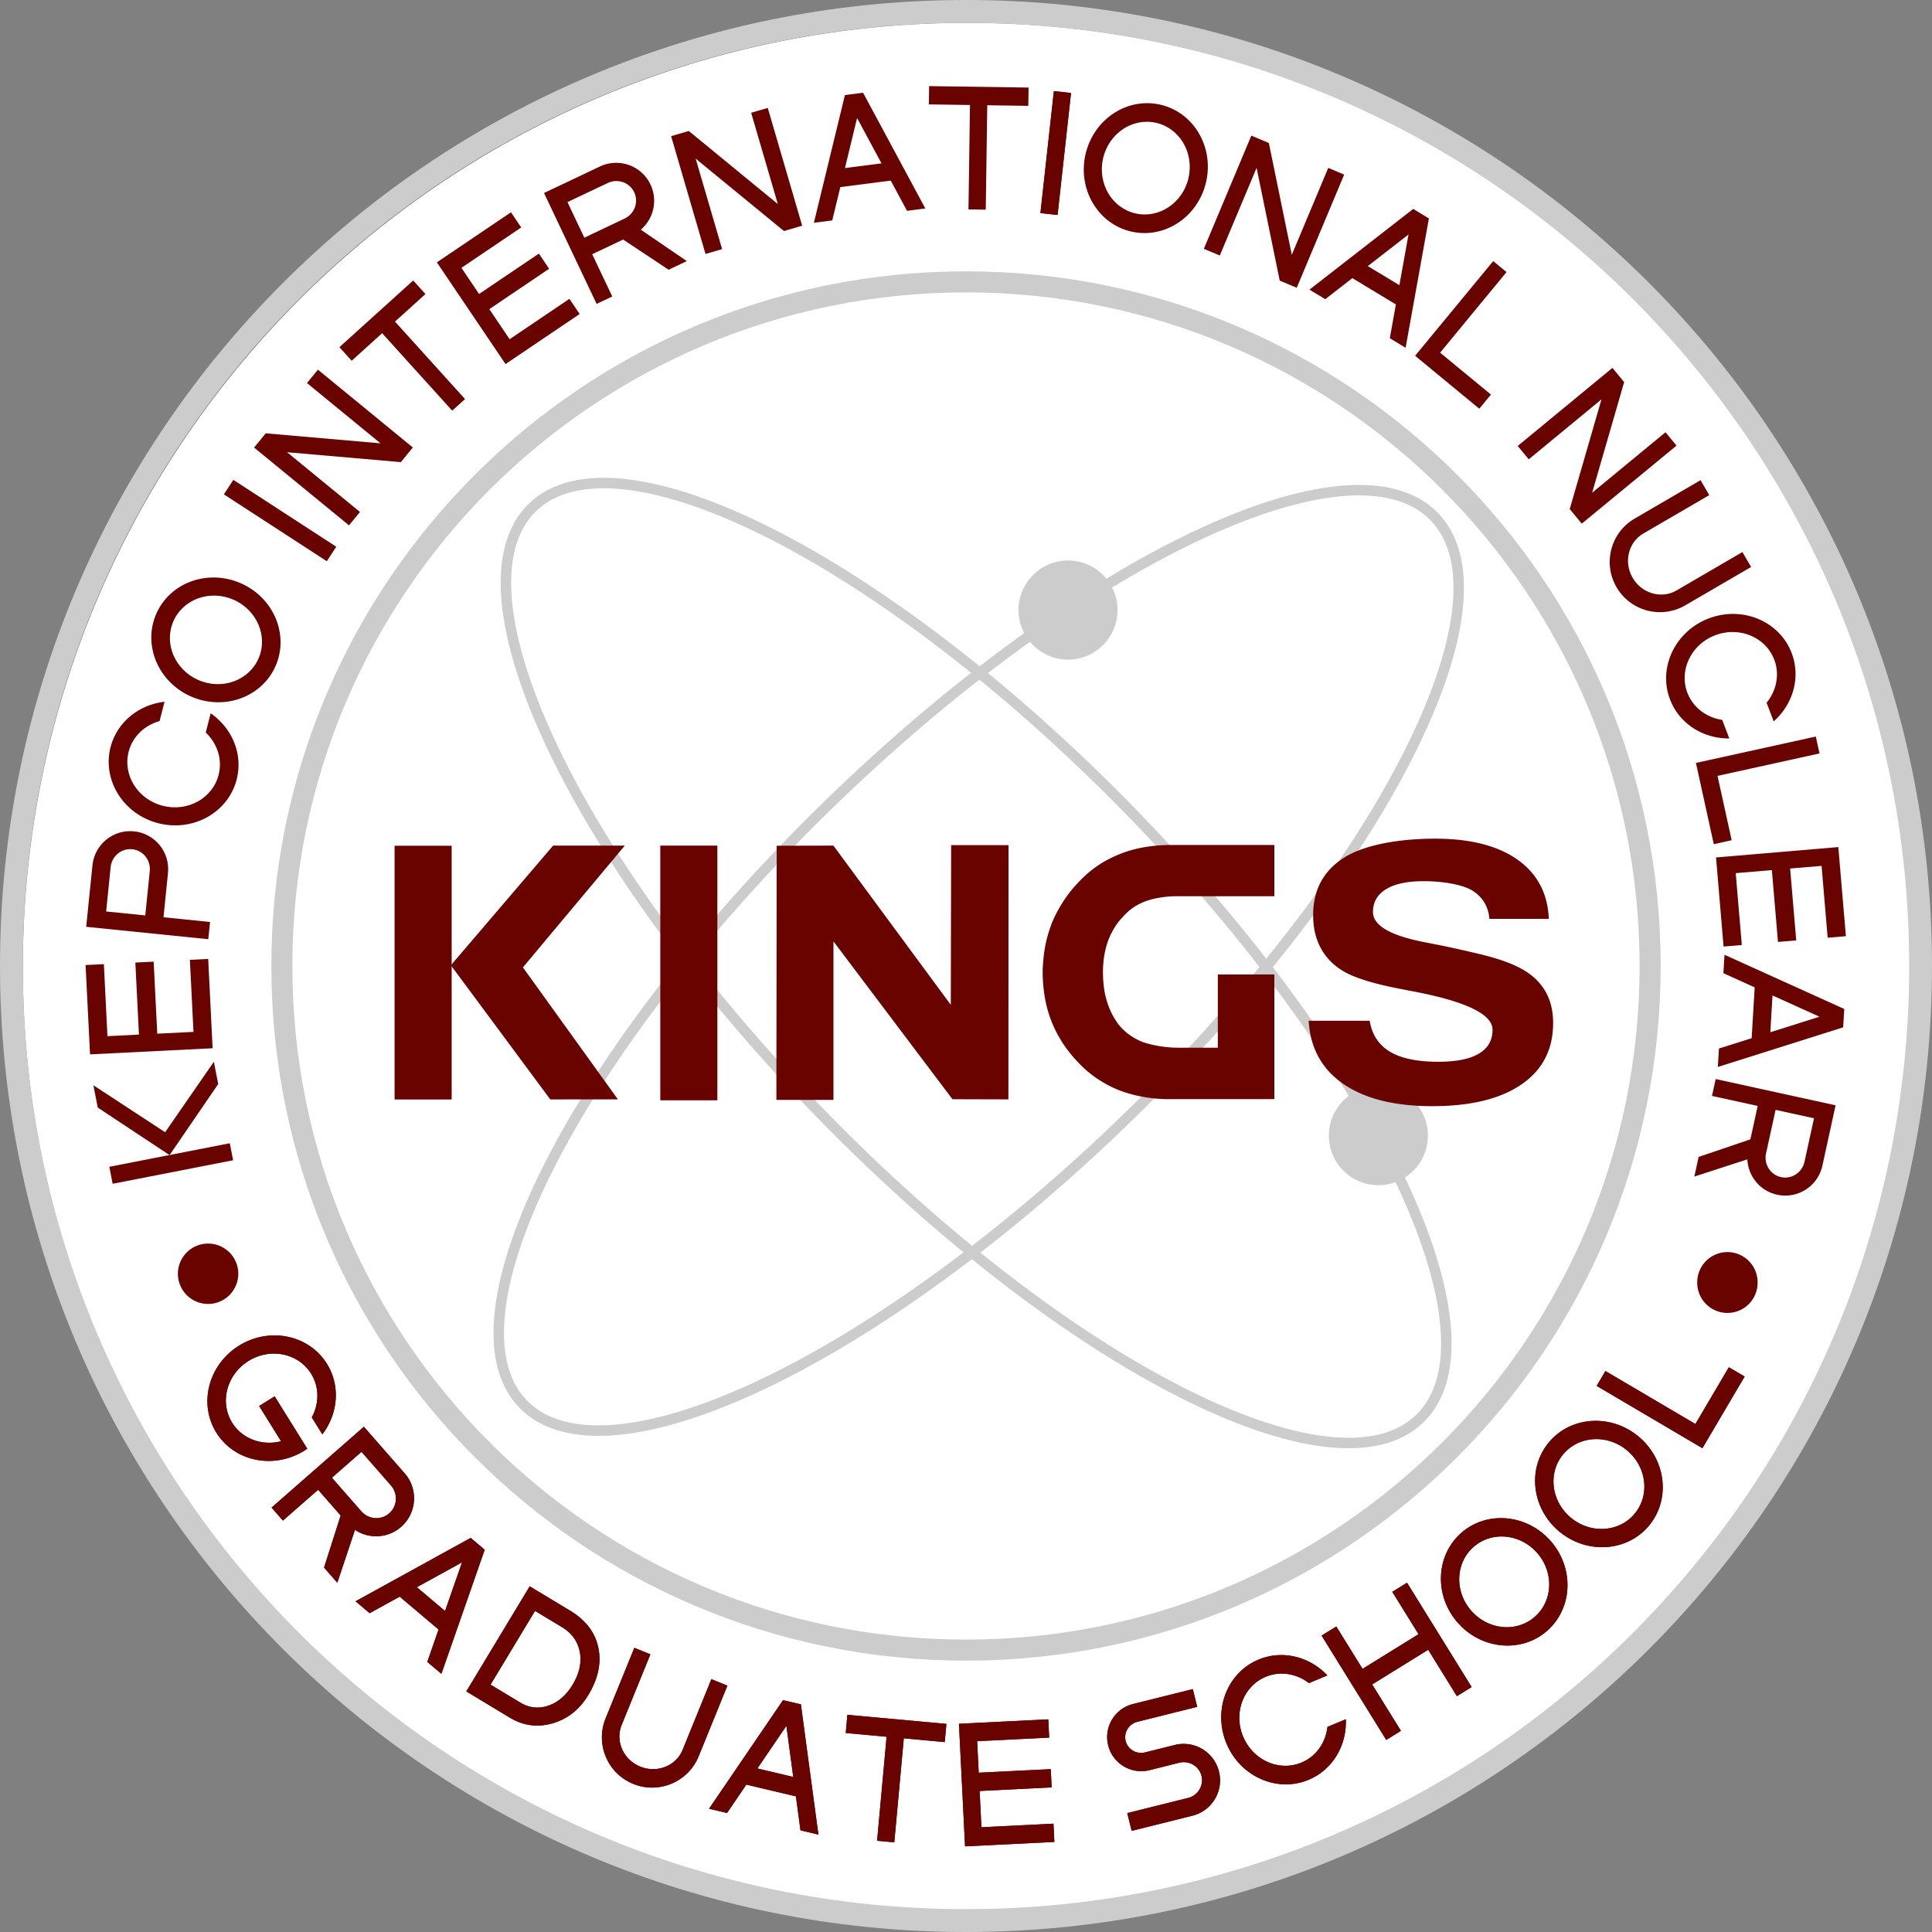 <svg xmlns="http://www.w3.org/2000/svg" width="500mm" height="500mm" viewBox="0 0 500 500"><rect x="0" y="0" width="500" height="500" fill="#808080" stroke="none"/><path d="M944.871 22.334a940.067 940.067 0 0 0-47.475 1.201 931.23 931.23 0 0 0-46.851 3.563 924.528 924.528 0 0 0-46.17 5.867 919.962 919.962 0 0 0-45.432 8.113 916.951 916.951 0 0 0-88.412 22.733 915.264 915.264 0 0 0-125.625 49.498 918.956 918.956 0 0 0-20.029 9.95 920.868 920.868 0 0 0-95.813 56.63 924.83 924.83 0 0 0-53.763 39.213 927.067 927.067 0 0 0-98.233 89.277 928.234 928.234 0 0 0-44.08 49.676 926.965 926.965 0 0 0-13.896 17.257 926.434 926.434 0 0 0-26.563 35.518 924.696 924.696 0 0 0-12.646 18.246 923.938 923.938 0 0 0-12.219 18.56 922.907 922.907 0 0 0-44.412 77.253 919.001 919.001 0 0 0-44.943 102.789 915.473 915.473 0 0 0-26.936 86.642 916.2 916.2 0 0 0-10.3 44.635 918.235 918.235 0 0 0-11.33 68.426 924.55 924.55 0 0 0-6.214 70.025 935.33 935.33 0 0 0-1.199 47.473 940.12 940.12 0 0 0 1.2 47.473 931.114 931.114 0 0 0 3.562 46.85 924.537 924.537 0 0 0 9.646 68.978 918.25 918.25 0 0 0 14.635 67.252 915.369 915.369 0 0 0 43.453 128.533 917.1 917.1 0 0 0 38.848 80.64 921.143 921.143 0 0 0 46.209 76.063 924.934 924.934 0 0 0 25.719 36.168 926.15 926.15 0 0 0 13.49 17.594 927.03 927.03 0 0 0 28.197 34.17 928.006 928.006 0 0 0 93.842 93.84 926.803 926.803 0 0 0 34.17 28.197 926.312 926.312 0 0 0 17.594 13.49 925.94 925.94 0 0 0 73.6 49.715 922.15 922.15 0 0 0 78.411 42.586 917.685 917.685 0 0 0 61.688 26.98 915.715 915.715 0 0 0 63.937 22.516 914.83 914.83 0 0 0 65.992 17.851 917.18 917.18 0 0 0 67.852 12.995 921.454 921.454 0 0 0 46.17 5.865 928.14 928.14 0 0 0 70.516 4.463 940.415 940.415 0 0 0 71.289-.9 928.238 928.238 0 0 0 93.025-9.428 919.408 919.408 0 0 0 67.853-12.995 916.87 916.87 0 0 0 44.215-11.373 915.117 915.117 0 0 0 106.543-37.5 916.914 916.914 0 0 0 60.899-28.427 919.894 919.894 0 0 0 58.384-32.633 922.551 922.551 0 0 0 37.432-23.996 926.037 926.037 0 0 0 36.172-25.719 926.029 926.029 0 0 0 17.594-13.49 926.868 926.868 0 0 0 34.172-28.197 927.812 927.812 0 0 0 32.763-29.778 928.289 928.289 0 0 0 61.082-64.062 927.798 927.798 0 0 0 41.69-51.764 925.024 925.024 0 0 0 37.94-54.729 922.982 922.982 0 0 0 23.11-38.039 921.086 921.086 0 0 0 31.257-59.24 917.95 917.95 0 0 0 18.474-40.863 916.142 916.142 0 0 0 37.502-106.535 915.44 915.44 0 0 0 20.588-89.25 919.648 919.648 0 0 0 6.998-45.805 924.557 924.557 0 0 0 4.72-46.518 931.268 931.268 0 0 0 2.39-47.168 939.931 939.931 0 0 0 0-47.62 935.091 935.091 0 0 0-2.39-47.17 927.674 927.674 0 0 0-4.72-46.518 921.937 921.937 0 0 0-11.332-68.426 916.722 916.722 0 0 0-22.732-88.412 915.252 915.252 0 0 0-6.998-21.55 915.29 915.29 0 0 0-42.5-104.075 919.025 919.025 0 0 0-31.256-59.242 922.15 922.15 0 0 0-23.112-38.04 924.027 924.027 0 0 0-24.867-36.806 925.193 925.193 0 0 0-40.46-52.775 927.662 927.662 0 0 0-75.384-80.977 927.732 927.732 0 0 0-16.203-15.082 927.797 927.797 0 0 0-16.56-14.697 927.32 927.32 0 0 0-34.172-28.197 926.108 926.108 0 0 0-35.52-26.563 924.77 924.77 0 0 0-55.678-36.644 922.222 922.222 0 0 0-58.384-32.635 919.083 919.083 0 0 0-40.332-19.43 916.356 916.356 0 0 0-62.46-25.516 915.626 915.626 0 0 0-86.65-26.935 916.247 916.247 0 0 0-44.636-10.3 918.142 918.142 0 0 0-45.432-8.114 922.171 922.171 0 0 0-69.518-7.94 931.216 931.216 0 0 0-47.173-2.388 940.22 940.22 0 0 0-23.813-.303z" style="fill:#fff;fill-rule:evenodd;stroke-width:9;stroke-linejoin:round" transform="scale(.265)"/><path d="m194.543 250.546-23.288-13.715-2.266 3.85 27.368 16.123 10.93-18.548-4.087-2.405zM160.263 258.456c-3.973 4.847-3.021 12.19 2.121 16.403 5.141 4.206 12.52 3.687 16.49-1.166 3.97-4.855 3.028-12.193-2.12-16.401-5.133-4.202-12.518-3.683-16.491 1.164m19.446-4.768c7.2 5.89 8.503 16.223 2.899 23.06-5.59 6.841-15.973 7.61-23.181 1.714-7.203-5.89-8.493-16.22-2.897-23.058 5.598-6.843 15.979-7.608 23.179-1.716M137.149 282.34c-4.716 4.119-5 11.52-.63 16.519 4.368 5.005 11.728 5.714 16.454 1.59 4.718-4.127 5.005-11.521.631-16.524-4.373-5.002-11.743-5.713-16.455-1.585m19.962-1.48c6.126 7.01 5.69 17.405-.965 23.227-6.653 5.81-17.017 4.85-23.142-2.158-6.124-7.005-5.682-17.406.968-23.227 6.65-5.816 17.016-4.85 23.139 2.157M92.6 338.159c-5.786 2.42-12.543-.586-15.107-6.713-2.562-6.127.047-13.054 5.822-15.468 3.809-1.591 8.04-.821 11.213 1.622l4.767-1.99c-4.57-4.845-11.595-6.69-17.838-4.082-8.155 3.41-11.853 13.135-8.26 21.723 3.592 8.58 13.106 12.773 21.258 9.363 6.269-2.62 9.896-8.966 9.614-15.664l-4.753 1.983c-.454 4.03-2.876 7.624-6.716 9.226M-173.147 243.383l-4.015 2.5 5.673 9.126c-4.84 1.237-9.995-.539-12.651-4.794-3.305-5.315-1.422-12.468 4.21-15.98 5.645-3.508 12.901-2.037 16.207 3.28 2.184 3.502 2.097 7.787.183 11.317l2.734 4.391c4.048-5.294 4.756-12.517 1.18-18.26-4.669-7.508-14.857-9.605-22.755-4.686-7.903 4.924-10.527 14.986-5.86 22.499 4.015 6.449 12.09 8.883 19.304 6.339 1.184-.431 2.357-.965 3.463-1.66.261-.163.51-.352.759-.524zM116.094 293.977l6.794 10.965-14.491 8.974-6.788-10.965-3.807 2.355 16.732 27.008 3.8-2.364-7.442-12.005 14.493-8.97 7.433 12.009 3.818-2.361-16.724-27.002zM64.371 351.916c5.056-1.257 8.13-6.377 6.869-11.433a9.423 9.423 0 0 0-11.435-6.872l-7.688 1.916c-2.238.556-4.478-.764-5.026-2.952-.54-2.194.822-4.412 3.051-4.969l15.468-3.864-1.139-4.588-15.475 3.86c-4.728 1.178-7.61 5.964-6.432 10.688 1.175 4.733 5.97 7.605 10.697 6.43l7.698-1.928c2.553-.63 5.132.892 5.76 3.405.627 2.522-.93 5.077-3.495 5.711l-15.722 3.924 1.145 4.596zM28.643 358.707l-.239-4.733-18.643.928-.462-9.382 18.639-.926-.228-4.733-18.647.926-.408-8.155 18.646-.922-.236-4.733-23.119 1.148 1.578 31.725zM-24.93 325.802l-.425 4.712 10.575.97-2.462 26.918 4.457.408 2.46-26.917 10.594.971.436-4.712zM-38.934 341.883l-9.283-2.2 7.503-11.02zm1.867 13.818 4.642 1.105-4.536-33.715-4.615-1.088-19.152 28.11 4.655 1.1 4.998-7.341 12.825 3.033zM-63.415 336.533c-2.71 6.65-10.286 9.851-16.942 7.143-6.644-2.701-9.843-10.287-7.141-16.945l7.44-18.266 4.15 1.683-7.432 18.28c-1.704 4.182.436 9 4.806 10.777 4.362 1.77 9.276-.175 10.977-4.358l7.433-18.274 4.144 1.682zM-102.33 323.438c-2.532.857-4.955.588-7.257-.803l-7.685-4.64 11.51-19.087 6.961 4.202c2.578 1.556 4.112 3.705 4.628 6.446.505 2.742-.116 5.572-1.88 8.487-1.651 2.74-3.745 4.537-6.277 5.395m-10.02 3.065c3.43 2.067 7.031 2.597 10.8 1.594 4.048-1.077 7.244-3.55 9.583-7.434 2.558-4.23 3.414-8.323 2.58-12.257-.827-3.936-3.267-7.118-7.284-9.546l-10.47-6.316-16.405 27.203zM-129.05 298.943l-7.29-6.16 11.679-6.43zm-4.596 13.17 3.651 3.08 11.205-32.11-3.624-3.063-29.79 16.403 3.638 3.086 7.782-4.28 10.056 8.494zM-150.665 257.741l7.588 8.678c1.89 2.144 1.695 5.395-.416 7.24-2.124 1.853-5.36 1.618-7.24-.534l-7.602-8.676zm-11.23 9.824 5.828 6.66-4.297 13.48 3.43 3.915 4.574-13.68c3.61 2.412 8.509 2.229 11.932-.77 4.087-3.58 4.495-9.785.92-13.871l-10.55-12.046-23.89 20.926 2.936 3.368z" style="fill:#690300;fill-opacity:1;fill-rule:nonzero;stroke:none;stroke-width:1.355" transform="translate(244.23 117.987)"/><path d="M5.767-42.316c-96.29 0-174.333 78.055-174.333 174.329 0 96.28 78.044 174.323 174.333 174.323 96.282 0 174.332-78.043 174.332-174.323 0-96.274-78.05-174.329-174.332-174.329m179.782 174.329c0 99.285-80.494 179.774-179.782 179.774-99.295 0-179.774-80.489-179.774-179.774 0-99.286 80.479-179.777 179.774-179.777 99.288 0 179.782 80.491 179.782 179.777" style="fill:#ccc;fill-opacity:1;fill-rule:nonzero;stroke:none;stroke-width:1.355" transform="translate(244.23 117.987)"/><path d="m-137.39-2.18-24.56-20.134-2.837 3.46 19.03 15.598-29.697-2.586-3.021 3.68 24.566 20.134 2.84-3.46L-169.933-.95l29.434 2.563zM-186.287 9.957l2.444-3.756 26.638 17.304-2.443 3.756zM-184.758 177.885l.86 4.4-31.18 6.091-.856-4.4z" style="fill:#690300;fill-opacity:1;fill-rule:nonzero;stroke:none;stroke-width:1.355" transform="translate(244.23 117.987)"/><path d="m-187.758 162.563-1.121-5.769-12.616 18.24-18.56-12.153 1.123 5.771 18.589 12.305zM-190.35 130.182l-4.736.241.93 18.64-9.374.466-.932-18.642-4.74.237.93 18.64-8.153.408-.92-18.64-4.734.233 1.155 23.121 31.72-1.583zM-177.312 52.405c2.492-5.74-.42-12.551-6.512-15.2-6.09-2.645-13.051-.132-15.545 5.613-2.5 5.744.413 12.552 6.5 15.196 6.089 2.65 13.054.141 15.557-5.61m-17.419 9.887c-8.535-3.71-12.598-13.286-9.069-21.402 3.523-8.1 13.3-11.668 21.835-7.954 8.54 3.71 12.597 13.293 9.073 21.396-3.52 8.106-13.3 11.673-21.839 7.96M-187.643 82.512c-1.534 6.075-7.996 9.677-14.434 8.048-6.443-1.628-10.412-7.873-8.873-13.95 1.008-3.999 4.166-6.913 8.029-7.985l1.267-5.006c-6.618.747-12.315 5.254-13.982 11.806-2.155 8.57 3.393 17.368 12.41 19.653 9.019 2.284 18.1-2.818 20.262-11.385 1.672-6.583-1.231-13.289-6.749-17.085l-1.264 4.99c2.942 2.783 4.357 6.882 3.334 10.914M-205.468 107.449l-1.163 11.473-10.126-1.023 1.162-11.473c.287-2.848 2.785-4.92 5.581-4.633 2.805.282 4.831 2.814 4.546 5.656m3.553 11.949 1.161-11.47c.548-5.4-3.385-10.222-8.785-10.768-5.395-.551-10.212 3.386-10.763 8.783l-1.619 15.928 31.593 3.207.46-4.455zM128.472-26.716l17.187-20.856-3.45-2.844L122-25.91l16.605 13.695 3.024-3.658zM117.93-44.185l-8.173-4.935 10.535-8.182zm-2.476 13.732 4.086 2.472 6.03-33.48-4.058-2.458-26.855 20.89 4.093 2.473 7.007-5.454 11.265 6.814zM79.615-82.891l-12.29 29.302 4.128 1.724 9.524-22.686 5.99 29.192 4.397 1.846 12.278-29.29-4.122-1.738-9.437 22.5-5.938-28.943zM49.663-62.745c6.11 1.377 12.254-2.76 13.702-9.238 1.466-6.479-2.31-12.85-8.415-14.224-6.12-1.377-12.248 2.757-13.713 9.236-1.467 6.48 2.304 12.846 8.426 14.226m-12.98-15.252c2.053-9.077 10.698-14.864 19.326-12.915 8.627 1.936 13.96 10.88 11.915 19.952-2.047 9.078-10.697 14.865-19.325 12.917-8.622-1.94-13.955-10.878-11.915-19.954M28.51-94.411l4.443.49-3.483 31.57-4.442-.49z" style="fill:#690300;fill-opacity:1;fill-rule:nonzero;stroke:none;stroke-width:1.355" transform="translate(244.23 117.987)"/><path d="m28.51-94.411 4.443.49-3.483 31.57-4.442-.49zM-3.775-95.702l-.064 4.736 10.64.152-.39 27.022 4.47.068.393-27.024 10.62.155.07-4.735zM-36.63-59.57l-8.902-30.488-4.3 1.252 6.904 23.622-23.045-18.905-4.57 1.34 8.898 30.486 4.3-1.254-6.845-23.416 22.858 18.74zM-97.368-65.685l10.416-4.935c2.586-1.226 5.655-.154 6.85 2.386 1.208 2.54.094 5.59-2.483 6.815l-10.42 4.94zm6.399 13.489 8-3.795 11.777 7.811 4.708-2.234-11.91-8.128c3.306-2.815 4.455-7.585 2.507-11.693-2.323-4.902-8.18-6.99-13.094-4.66l-14.458 6.859 13.612 28.697 4.048-1.92zM-94.211-36.723l-2.657-3.925-15.47 10.453-5.256-7.786 15.473-10.45-2.643-3.925-15.48 10.45-4.564-6.764 15.468-10.452-2.647-3.926-19.184 12.957 17.776 26.326zM-156.392-28.137l3.173 3.516 7.886-7.132 18.135 20.046 3.318-3.004-18.129-20.047 7.89-7.13-3.176-3.511zM-22.416-87.449l6.318 11.743-9.46 1.217zm-4.338 17.886 13.053-1.678 4.213 7.819 4.73-.613-16.111-29.95-4.695.604-8.03 33.053 4.747-.61zM165.131 17.535l24.522-20.198-2.852-3.46L167.815 9.53l8.284-28.632-3.035-3.673-24.51 20.2 2.851 3.46 18.825-15.519-8.213 28.387zM194.543 250.546l-23.29-13.715-2.264 3.847 27.365 16.129 10.933-18.549-4.087-2.401zM200.263 82.811l26.4-5.808-.972-4.37-31.015 6.824 4.62 21.026 4.627-1.024zM178.823 16.216c-6.196 3.607-8.306 11.569-4.69 17.776 3.61 6.196 11.576 8.294 17.772 4.687l17.053-9.93-2.253-3.862-17.048 9.927c-3.903 2.27-8.983.81-11.352-3.26-2.368-4.06-1.127-9.202 2.772-11.472l17.048-9.932-2.254-3.866zM201.826 126.98l4.725-.397-1.58-18.594 9.357-.799 1.58 18.595 4.725-.397-1.58-18.599 8.139-.687 1.575 18.596 4.718-.402-1.96-23.063-31.648 2.684zM192.468 61.305c-2.23-5.848.984-12.515 7.191-14.883 6.208-2.37 13.042.451 15.284 6.305 1.472 3.85.562 8.05-1.983 11.153l1.844 4.823c4.984-4.415 7.06-11.387 4.639-17.695-3.144-8.26-12.76-12.263-21.45-8.946-8.691 3.322-13.175 12.708-10.025 20.964 2.426 6.35 8.655 10.166 15.347 10.1l-1.84-4.81c-4-.588-7.51-3.125-9.007-7.01M160.263 258.456c-3.973 4.847-3.023 12.19 2.121 16.4 5.138 4.206 12.52 3.69 16.49-1.163 3.967-4.852 3.025-12.193-2.12-16.401-5.133-4.204-12.518-3.68-16.491 1.164m19.446-4.77c7.2 5.898 8.5 16.225 2.896 23.062-5.587 6.838-15.973 7.608-23.181 1.716-7.203-5.898-8.49-16.222-2.898-23.06 5.6-6.84 15.98-7.61 23.183-1.719M137.145 282.34c-4.713 4.119-5 11.518-.627 16.519 4.369 5.005 11.726 5.711 16.45 1.59 4.72-4.127 5.007-11.518.634-16.524-4.376-5.001-11.743-5.713-16.457-1.585m19.963-1.478c6.126 7.007 5.69 17.403-.965 23.222-6.652 5.81-17.014 4.855-23.143-2.158-6.12-7.004-5.678-17.403.972-23.222 6.65-5.816 17.014-4.85 23.136 2.158M92.6 338.161c-5.79 2.417-12.543-.585-15.107-6.715-2.562-6.127.047-13.054 5.822-15.47 3.806-1.595 8.036-.82 11.21 1.624l4.77-1.993c-4.57-4.842-11.599-6.686-17.842-4.081-8.155 3.411-11.851 13.135-8.258 21.722 3.592 8.588 13.105 12.776 21.26 9.369 6.266-2.62 9.893-8.969 9.611-15.666l-4.753 1.984c-.454 4.027-2.873 7.622-6.713 9.226M-173.147 243.38l-4.017 2.505 5.672 9.124c-4.837 1.234-9.992-.542-12.651-4.788-3.305-5.324-1.42-12.474 4.214-15.987 5.644-3.507 12.898-2.041 16.206 3.278 2.18 3.505 2.095 7.79.18 11.318l2.737 4.39c4.046-5.294 4.753-12.514 1.178-18.258-4.667-7.505-14.858-9.601-22.756-4.683-7.9 4.922-10.524 14.987-5.856 22.497 4.014 6.446 12.09 8.88 19.303 6.336a18.162 18.162 0 0 0 3.463-1.656c.259-.164.51-.35.759-.53zM116.091 293.977l6.795 10.967-14.492 8.972-6.79-10.965-3.802 2.355 16.732 27.005 3.798-2.364-7.443-12.005 14.496-8.964 7.433 12.003 3.815-2.36-16.721-27zM64.371 351.916a9.43 9.43 0 0 0 6.869-11.433c-1.265-5.056-6.374-8.135-11.438-6.872l-7.685 1.916c-2.24.559-4.478-.767-5.03-2.952-.54-2.191.822-4.409 3.052-4.966l15.468-3.861-1.138-4.594-15.473 3.858c-4.73 1.178-7.61 5.963-6.432 10.69 1.173 4.735 5.965 7.605 10.697 6.43l7.696-1.928c2.552-.63 5.134.895 5.759 3.406.627 2.518-.93 5.076-3.494 5.713l-15.72 3.921 1.142 4.594zM28.643 358.704l-.242-4.73-18.64.925-.465-9.379 18.64-.926-.23-4.735-18.646.928-.408-8.155 18.646-.924-.236-4.73-23.118 1.147 1.58 31.726zM-24.933 325.802l-.424 4.712 10.574.968-2.458 26.923 4.453.405 2.46-26.92 10.594.974.436-4.715zM-38.934 341.88l-9.283-2.196 7.502-11.018zm1.867 13.824 4.64 1.105-4.537-33.718-4.615-1.085-19.151 28.105 4.655 1.104 5-7.343 12.825 3.033zM-63.415 336.536c-2.713 6.647-10.288 9.85-16.945 7.143-6.644-2.704-9.84-10.293-7.138-16.948l7.438-18.269 4.149 1.683-7.432 18.28c-1.7 4.186.437 9.003 4.806 10.78 4.363 1.77 9.277-.175 10.978-4.36l7.433-18.272 4.143 1.684zM-102.333 323.438c-2.529.855-4.955.59-7.255-.803l-7.684-4.64 11.51-19.087 6.959 4.202c2.58 1.553 4.114 3.702 4.627 6.446.505 2.742-.115 5.572-1.88 8.488-1.651 2.741-3.742 4.536-6.277 5.394m-10.02 3.063c3.433 2.072 7.03 2.602 10.8 1.596 4.048-1.077 7.244-3.553 9.583-7.431 2.558-4.233 3.415-8.324 2.581-12.26-.828-3.936-3.265-7.118-7.282-9.543l-10.47-6.316-16.408 27.197zM-129.05 298.943l-7.293-6.16 11.682-6.433zm-4.599 13.17 3.654 3.08 11.205-32.112-3.625-3.06-29.789 16.405 3.635 3.08 7.783-4.277 10.058 8.494zM-150.667 257.739l7.59 8.677c1.888 2.15 1.693 5.398-.418 7.243-2.125 1.853-5.359 1.62-7.239-.534l-7.6-8.676zm-11.232 9.826 5.832 6.663-4.297 13.472 3.427 3.92 4.577-13.678c3.607 2.407 8.509 2.224 11.93-.778 4.086-3.574 4.497-9.782.919-13.865l-10.546-12.046-23.894 20.923 2.94 3.368zM225.237 171.424l-2.466 11.264c-.614 2.787-3.333 4.564-6.082 3.96-2.747-.604-4.476-3.351-3.868-6.145l2.472-11.258zm-14.576-3.198-1.896 8.65-13.388 4.544-1.116 5.09 13.722-4.455c.2 4.341 3.265 8.174 7.713 9.149 5.3 1.159 10.54-2.2 11.702-7.507l3.42-15.63-31.026-6.798-.96 4.371zM213.931 149.158l.563-9.521 12.15 5.5zm-13.3 4.21-.282 4.771 32.429-10.253.287-4.748-30.992-14.028-.287 4.765 8.093 3.67-.78 13.145zM-182.562 211.661a7.811 7.811 0 0 0-7.812-7.812 7.813 7.813 0 1 0 7.811 7.812M210.637 213.864a7.811 7.811 0 1 0-15.622 0 7.812 7.812 0 1 0 15.622 0" style="fill:#690300;fill-opacity:1;fill-rule:nonzero;stroke:none;stroke-width:1.355" transform="translate(244.23 117.987)"/><path d="M48.507 92.15c63.426 65.113 96.898 135.397 74.735 156.972-22.142 21.583-91.53-13.678-154.974-78.79C-95.16 105.23-128.62 34.959-106.47 13.363-84.308-8.22-14.93 27.06 48.507 92.151Z" style="fill:none;stroke:#ccc;stroke-width:2.711;stroke-linecap:butt;stroke-linejoin:miter;stroke-miterlimit:4;stroke-dasharray:none;stroke-opacity:1" transform="translate(244.23 117.987)"/><path d="M-30.025 90.455C35.085 27.019 105.36-6.446 126.937 15.702c21.589 22.155-13.68 91.546-78.792 154.97-65.099 63.446-135.365 96.906-156.96 74.749-21.583-22.14 13.699-91.529 78.79-154.966z" style="fill:none;stroke:#ccc;stroke-width:2.711;stroke-linecap:butt;stroke-linejoin:miter;stroke-miterlimit:4;stroke-dasharray:none;stroke-opacity:1" transform="translate(244.23 117.987)"/><path d="M44.987 39.894c0 7.08-5.723 12.826-12.809 12.826-7.091 0-12.817-5.746-12.817-12.826 0-7.081 5.726-12.828 12.817-12.828 7.086 0 12.809 5.747 12.809 12.828M125.305 175.905c0 7.088-5.73 12.837-12.8 12.837-7.097 0-12.83-5.75-12.83-12.837 0-7.082 5.733-12.826 12.83-12.826 7.07 0 12.8 5.744 12.8 12.826" style="fill:#ccc;fill-opacity:1;fill-rule:nonzero;stroke:none;stroke-width:1.355" transform="translate(244.23 117.987)"/><path d="M-73.347 100.85v65.929h14.77V100.85zM-43.223 100.89l14.675-.039 30.383 41.214.092-41.326h14.847l-.03 65.792-14.483-.04-30.792-40.847v41.024h-14.773zM-142.109 100.89v65.672h14.771V100.891z" style="fill:#690300;fill-opacity:1;fill-rule:nonzero;stroke:none;stroke-width:1.355" transform="translate(244.23 117.987)"/><path d="m-101.076 100.85-26.467 30.976 25.726 34.717 17.497-.015-24.576-34.157 26.37-31.52zM85.57 100.696v13.26H60.204s-5.581-.083-9.524 1.988c0 0-2.373 1.018-4.495 3.57 0 0-1.385 1.287-2.69 3.84 0 0-1.862 3.167-2.196 8.173 0 0-.339 3.018.334 7.142 0 0 .684 4.262 2.988 7.555 0 0 1.896 3.482 6.859 5.46 0 0 4 1.466 9.127 1.472H70.94v-18.957h14.63v32.268H57.91s-5.513.127-11.375-1.894c0 0-5.019-1.507-9.678-5.615 0 0-4.083-3.48-6.784-8.197 0 0-2.77-4.262-3.822-10.208 0 0-.88-4.37-.575-8.776.305-4.4.931-6.86 1.89-9.711.967-2.852 2.708-5.96 4.594-8.527 0 0 3.35-4.627 7.806-7.559 0 0 4.356-3.152 10.592-4.445 0 0 3.582-.84 7.903-.84zM94.455 146.19h15.79c.593 3.594 2.345 6.261 5.231 7.99 2.886 1.741 7.052 2.614 12.513 2.614 4.65 0 8.157-.698 10.512-2.103 2.35-1.383 3.535-3.449 3.535-6.185 0-3.978-6.777-7.274-20.335-9.889-.172-.031-.335-.058-.471-.09a45.616 45.616 0 0 1-1.64-.317c-7.253-1.332-12.425-2.83-15.524-4.493-2.752-1.486-4.845-3.483-6.289-5.996-1.447-2.509-2.165-5.466-2.165-8.886 0-6.38 2.568-11.283 7.713-14.68 5.144-3.398 14.14-5.097 23.853-5.097 9.094 0 16.192 1.81 21.32 5.43 5.12 3.628 7.828 8.732 8.104 15.327h-15.37c-.282-3.182-1.718-5.595-4.334-7.265-2.603-1.659-7.898-2.488-12.708-2.488-4.197 0-7.426.687-9.691 2.068-2.277 1.377-3.404 3.355-3.404 5.907 0 3.471 4.415 6.067 13.25 7.793 2.396.472 4.258.84 5.593 1.116 5.678 1.218 9.696 2.166 12.07 2.848 2.38.68 4.448 1.44 6.207 2.273 3.173 1.48 5.541 3.452 7.128 5.904 1.593 2.453 2.373 5.379 2.373 8.799 0 6.828-2.718 12.12-8.178 15.88-5.455 3.758-13.151 5.639-23.085 5.639-9.787 0-17.467-1.925-23.025-5.752-5.564-3.83-8.558-9.278-8.973-16.347" style="fill:#690300;fill-opacity:1;fill-rule:nonzero;stroke:none;stroke-width:1.355" transform="translate(244.23 117.987)"/><path d="M5.767-112.077c-134.81 0-244.09 109.282-244.09 244.09 0 134.803 109.28 244.083 244.09 244.083 134.815 0 244.1-109.28 244.1-244.083 0-134.808-109.285-244.09-244.1-244.09m250.002 244.09c0 138.07-111.927 250-250.002 250-138.076 0-249.998-111.93-249.998-250 0-138.074 111.922-250 249.998-250 138.075 0 250.002 111.926 250.002 250" style="fill:#ccc;fill-opacity:1;fill-rule:nonzero;stroke:none;stroke-width:1.355" transform="translate(244.23 117.987)"/></svg>